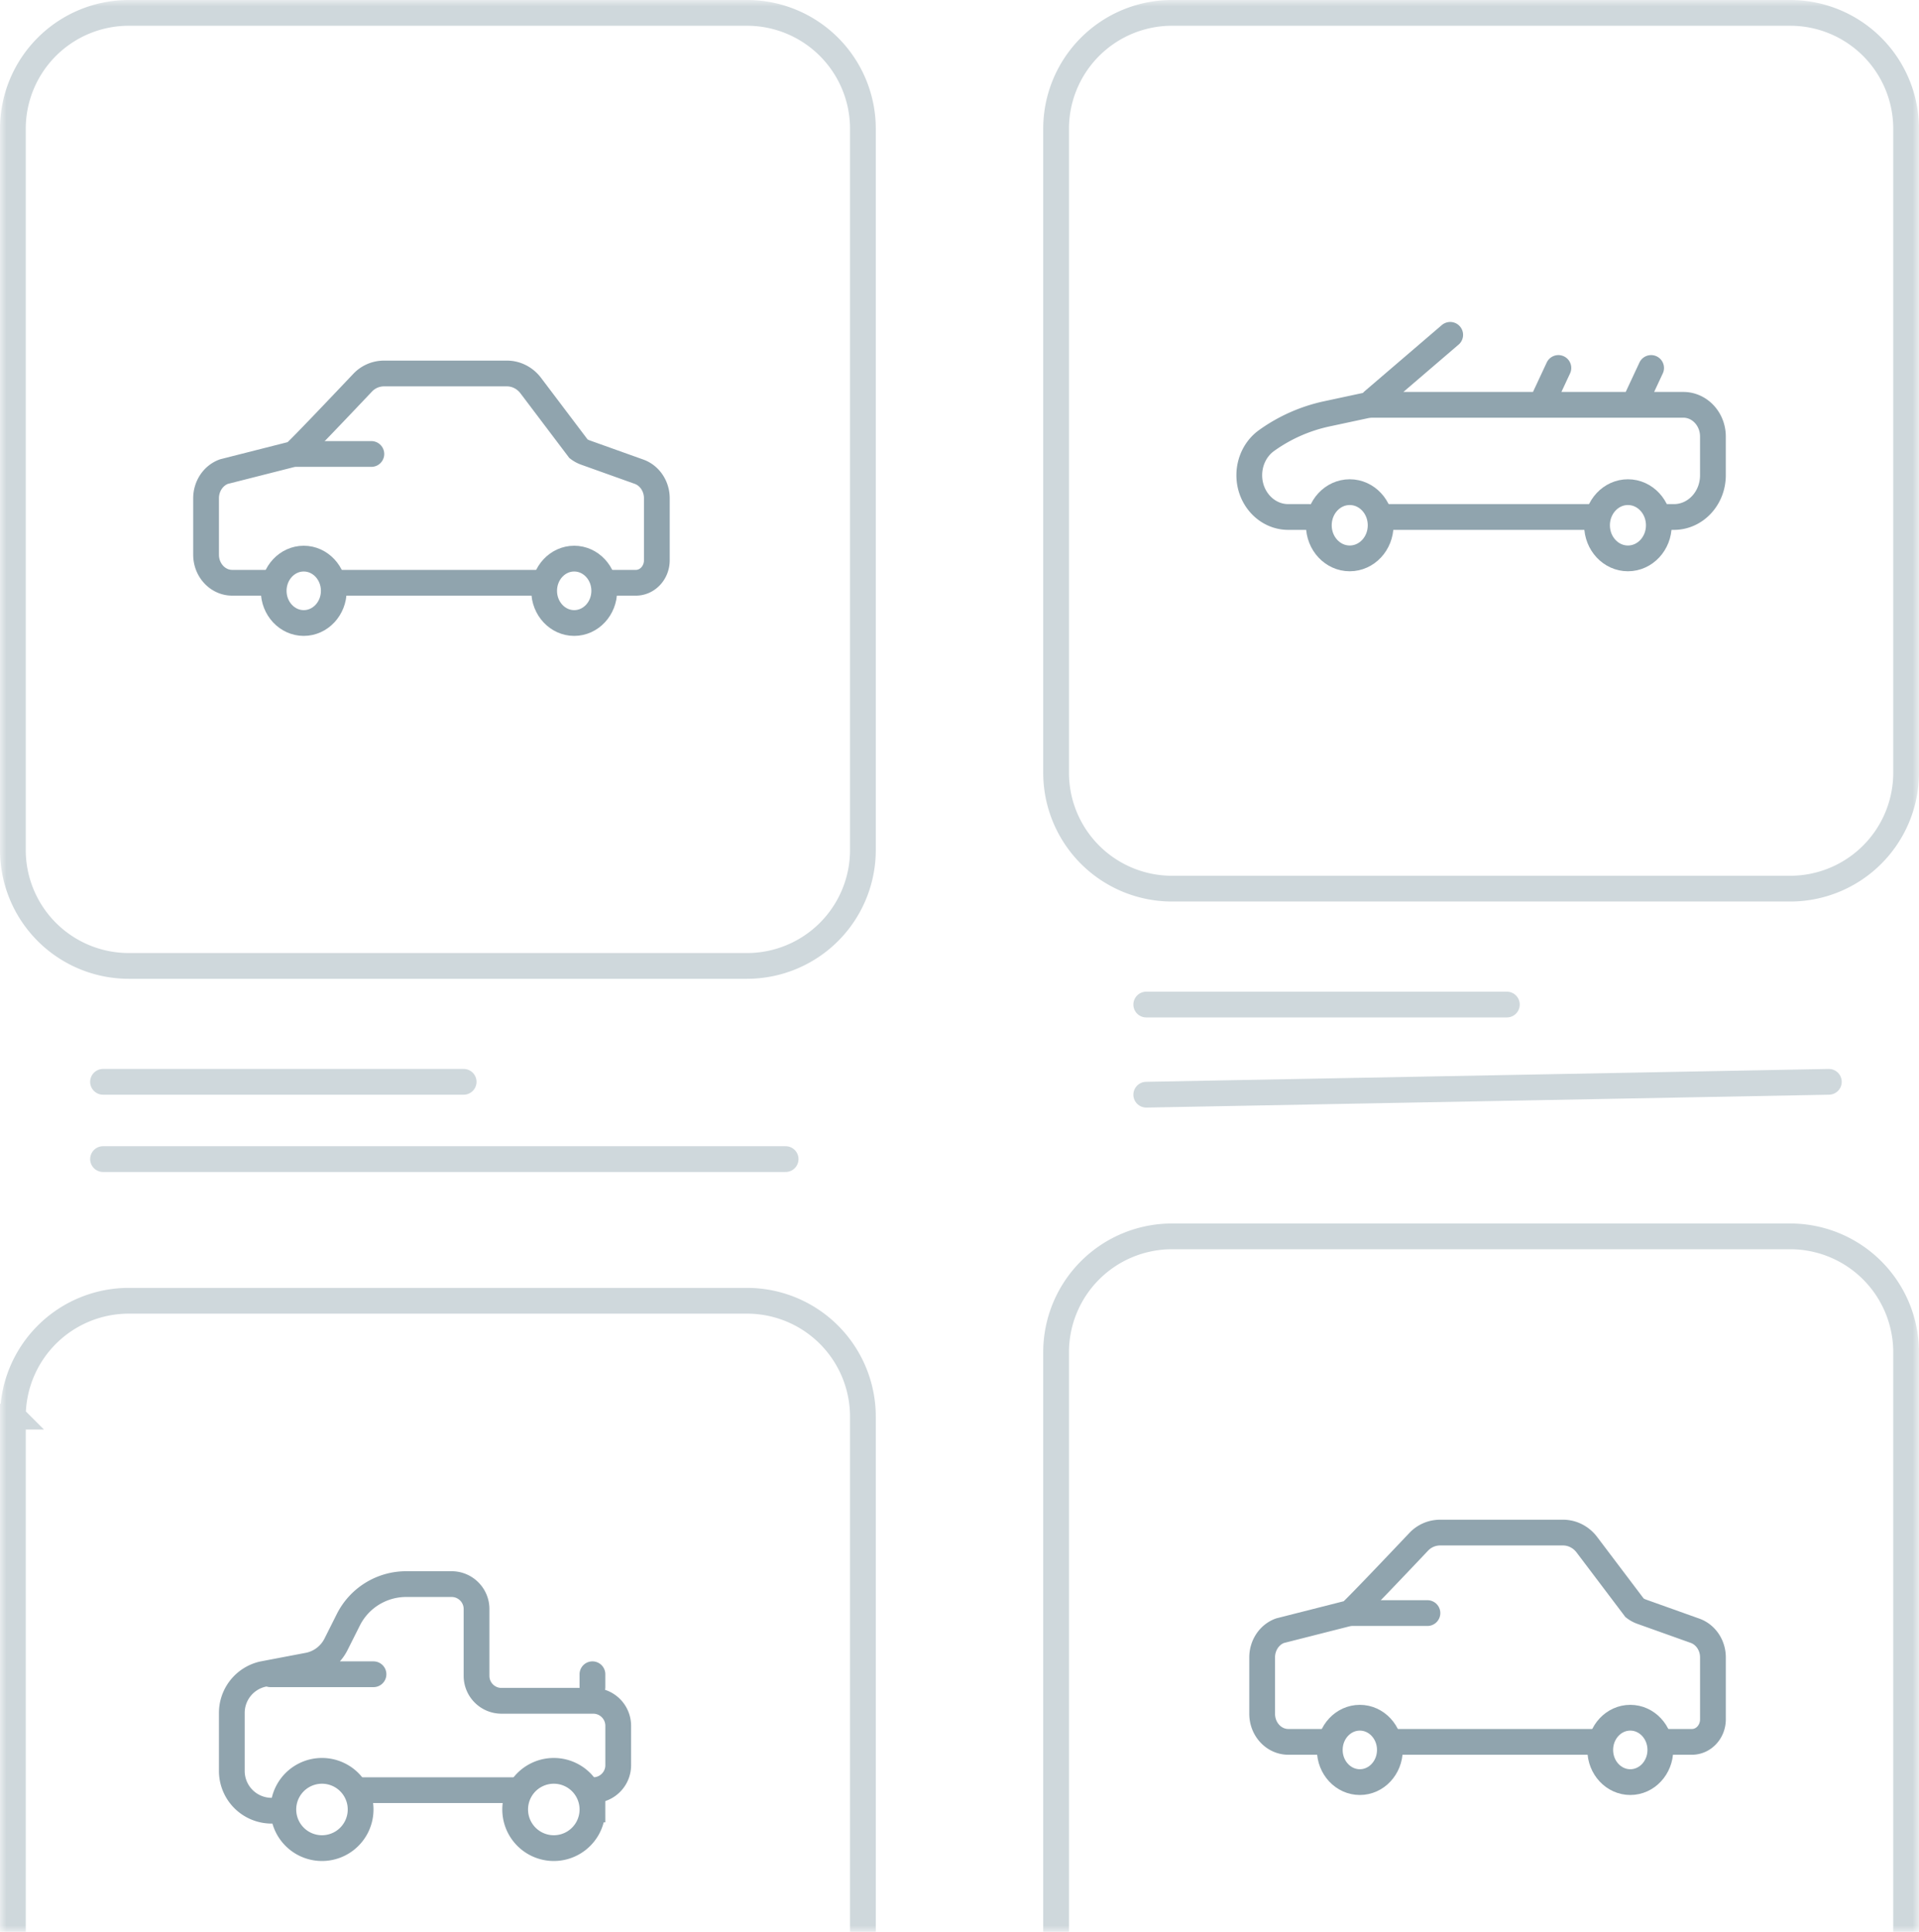 <svg width="149" height="150" fill="none" xmlns="http://www.w3.org/2000/svg"><mask id="a" maskUnits="userSpaceOnUse" x="0" y="0" width="149" height="150"><path fill="#fff" d="M0 0h149v150H0z"/></mask><g mask="url(#a)" stroke-width="2"><path d="M1 10a9 9 0 019-9h48a9 9 0 019 9v56a9 9 0 01-9 9H10a9 9 0 01-9-9V10z" stroke="#CFD8DC"/><path d="M8 84h28M8 90h53" stroke="#CFD8DC" stroke-linecap="round"/><path d="M82 10a9 9 0 019-9h48a9 9 0 019 9v50a9 9 0 01-9 9H91a9 9 0 01-9-9V10z" stroke="#CFD8DC"/><path d="M89 78h28m-28 7l53-1" stroke="#CFD8DC" stroke-linecap="round"/><path d="M82 105a9 9 0 019-9h48a9 9 0 019 9v58a9 9 0 01-9 9H91a9 9 0 01-9-9v-58zm-81 5a9 9 0 019-9h48a9 9 0 019 9v48a9 9 0 01-9 9H10a9 9 0 01-9-9v-48z" stroke="#CFD8DC"/><path clip-rule="evenodd" d="M28 140.5a3 3 0 10-6 0 3 3 0 006 0zm18 0a3 3 0 10-6 0 3 3 0 006 0z" stroke="#90A4AE" stroke-linecap="round"/><path d="M40 139H28m-6.913 1.595A3.086 3.086 0 0118 137.508V133a3.086 3.086 0 012.418-3.013l3.582-.682a3.086 3.086 0 002.091-1.632l.956-1.904a5.024 5.024 0 014.49-2.769h3.526c1.07 0 1.938.867 1.938 1.937v5.188c0 1.07.867 1.937 1.937 1.937h7.124A1.94 1.94 0 0148.001 134v3.062c0 1.07-.868 1.938-1.938 1.938H46m-25-9h8m17 0v1m-4.333-85.75H26.5m-5.833 0h-2.634c-1.123 0-2.033-.975-2.033-2.179V38.69c0-.938.56-1.774 1.39-2.072l5.424-1.377c.15-.053 3.785-3.88 5.332-5.514A2.28 2.28 0 0129.803 29h9.56c.72 0 1.4.348 1.853.948l3.703 4.9c.165.124.345.222.536.29l4.154 1.485C50.44 36.919 51 37.75 51 38.689v4.813c0 .965-.73 1.748-1.631 1.748H47.5" stroke="#90A4AE" stroke-linecap="round"/><path clip-rule="evenodd" d="M25.917 45.875c0-1.38-1.046-2.5-2.334-2.5s-2.333 1.12-2.333 2.5 1.045 2.5 2.333 2.5c1.288 0 2.334-1.12 2.334-2.5zm21 0c0-1.38-1.046-2.5-2.334-2.5s-2.333 1.12-2.333 2.5 1.045 2.5 2.333 2.5c1.288 0 2.334-1.12 2.334-2.5z" stroke="#90A4AE" stroke-linecap="round"/><path d="M23 35.25h5.833m94.834 100H108.5m-5.833 0h-2.634c-1.123 0-2.033-.975-2.033-2.179v-4.382c0-.938.56-1.774 1.39-2.072l5.424-1.377c.15-.053 3.785-3.88 5.332-5.514a2.281 2.281 0 011.657-.726h9.559c.72 0 1.402.347 1.854.947l3.703 4.9c.165.125.345.223.536.292l4.154 1.483c.831.297 1.391 1.129 1.391 2.067v4.813c0 .965-.73 1.748-1.631 1.748H129.5" stroke="#90A4AE" stroke-linecap="round"/><path clip-rule="evenodd" d="M107.917 135.875c0-1.38-1.046-2.5-2.334-2.5s-2.333 1.12-2.333 2.5 1.045 2.5 2.333 2.5c1.288 0 2.334-1.12 2.334-2.5zm21 0c0-1.38-1.046-2.5-2.334-2.5s-2.333 1.12-2.333 2.5 1.045 2.5 2.333 2.5c1.288 0 2.334-1.12 2.334-2.5z" stroke="#90A4AE" stroke-linecap="round"/><path d="M105 125.25h5.833" stroke="#90A4AE" stroke-linecap="round"/><path clip-rule="evenodd" d="M107.2 40.786c0-1.42-1.075-2.572-2.4-2.572s-2.4 1.152-2.4 2.572c0 1.42 1.075 2.571 2.4 2.571s2.4-1.152 2.4-2.571zm21.6 0c0-1.42-1.075-2.572-2.4-2.572s-2.4 1.152-2.4 2.572c0 1.42 1.075 2.571 2.4 2.571s2.4-1.152 2.4-2.571z" stroke="#90A4AE" stroke-linecap="round"/><path d="M101.645 40.143h-1.62C98.355 40.143 97 38.69 97 36.9c0-1.085.505-2.097 1.348-2.698A12.529 12.529 0 01103 32.138l2.995-.642c.196-.042.395-.063.594-.063H130.7c1.269 0 2.299 1.102 2.299 2.462v3.006c0 1.79-1.355 3.242-3.026 3.242h-.574m-21.948 0h16.259M121 28.572l-1.2 2.571M112.6 26l-6 5.143m21.6-2.571l-1.2 2.571" stroke="#90A4AE" stroke-linecap="round"/></g></svg>